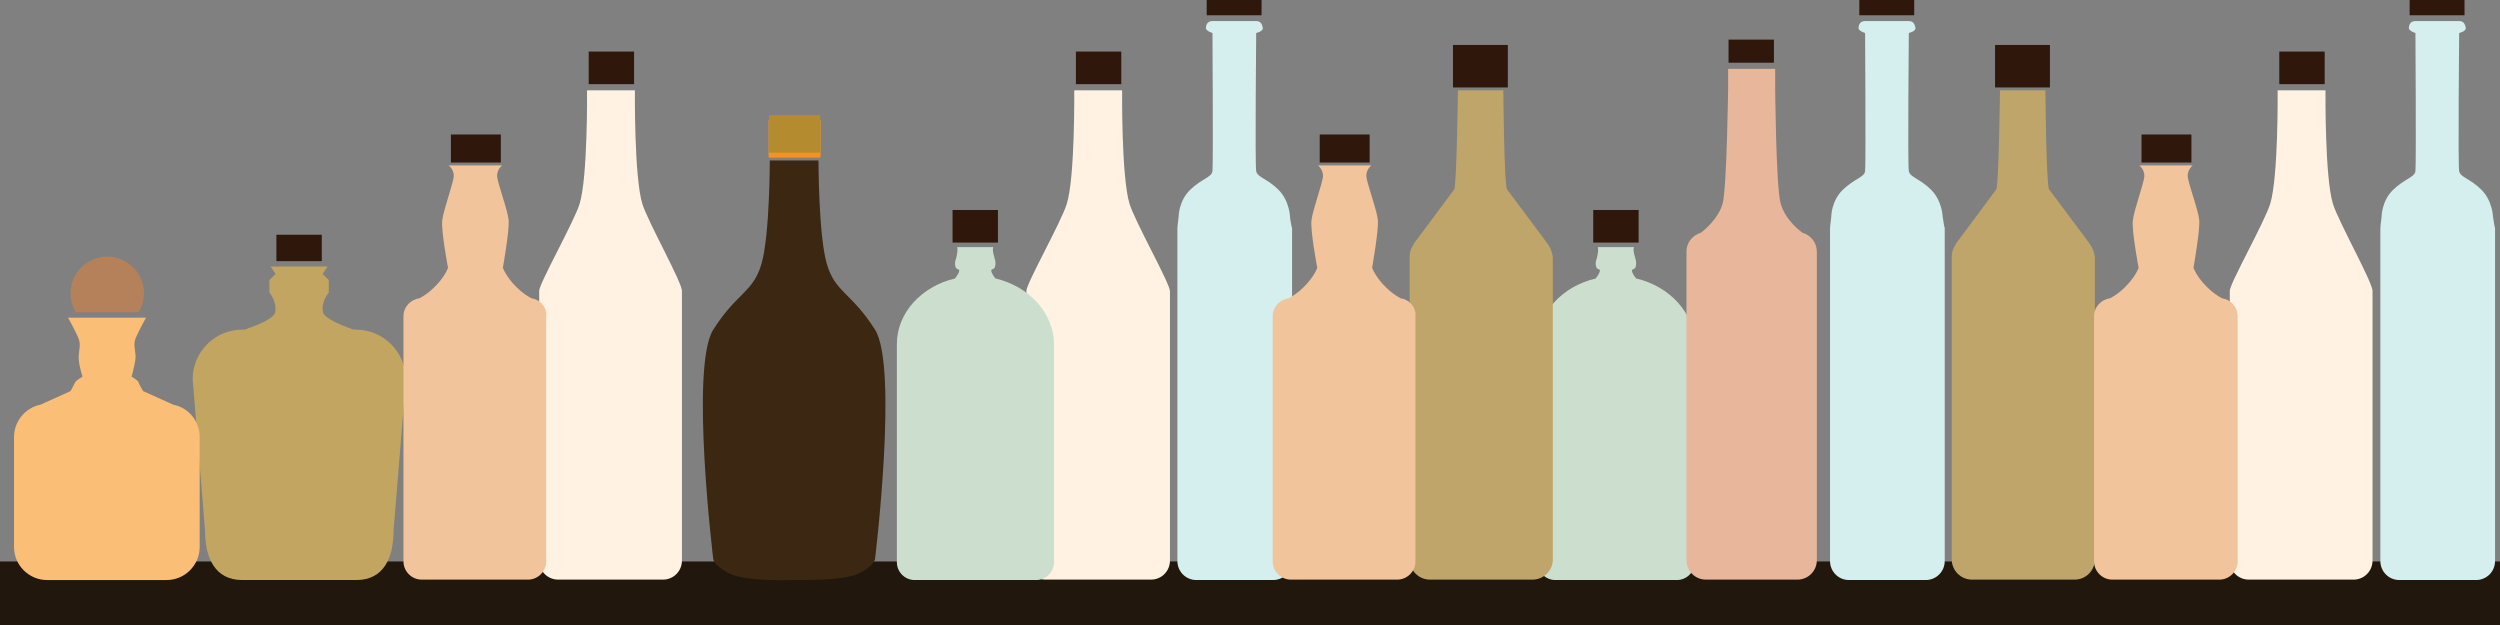 <?xml version="1.0" encoding="utf-8"?>
<!-- Generator: Adobe Illustrator 19.2.0, SVG Export Plug-In . SVG Version: 6.00 Build 0)  -->
<svg version="1.1" id="Layer_1" xmlns="http://www.w3.org/2000/svg" xmlns:xlink="http://www.w3.org/1999/xlink" x="0px" y="0px"
	 viewBox="0 0 606 151.6" style="enable-background:new 0 0 606 151.6;" xml:space="preserve">
<rect x="0" y="0" width="606" height="151.6" fill="#808080" stroke="none"/>
<style type="text/css">
	.st0{fill:#21170C;}
	.st1{fill:#CCDFCF;}
	.st2{fill:#2F170C;}
	.st3{fill:#BFA56A;}
	.st4{fill:#3C2712;}
	.st5{fill:#F69320;}
	.st6{fill:#B48B2E;}
	.st7{fill:#D5EEEE;}
	.st8{fill:#FFF2E3;}
	.st9{fill:#E7B69B;}
	.st10{fill:#C2A561;}
	.st11{fill:#F1C49B;}
	.st12{fill:#FABE77;}
	.st13{fill:#B5815A;}
</style>
<g>
	<rect x="-2.5" y="136.1" class="st0" width="612.5" height="17.5"/>
	<g>
		<g>
			<path class="st1" d="M396.6,67.5c-0.3-0.3-1.5-2-0.8-2.2c0.8-0.2,0.8-1,0.8-1.6s-0.2-0.9-0.5-2.2s0-1.6,0-1.6H392h-0.6h-4.1
				c0,0,0.2,0.2,0,1.6s-0.5,1.6-0.5,2.2c0,0.6,0,1.4,0.8,1.6c0.7,0.2-0.5,1.8-0.8,2.2c-8.1,1.9-14.1,8.3-14.1,15.9
				c0,0.9,0,3.6,0,4.1v48.8c0,2.3,1.9,4.3,4.3,4.3h29.5c2.3,0,4.3-1.9,4.3-4.3V87.5c0-0.5,0-3.2,0-4.1
				C410.7,75.8,404.7,69.4,396.6,67.5z"/>
			<rect x="386.2" y="50.9" class="st2" width="11" height="7.9"/>
		</g>
		<g>
			<path class="st3" d="M375.2,59.2L375.2,59.2c0.1,0-9.2-12.3-9.9-13.3s-0.9-24-0.9-24h-5.1h-0.8h-5.1c0,0-0.3,23-0.9,24
				c-0.7,1-9.9,13.3-9.9,13.3h0.1c-0.6,0.8-1,1.8-1,2.9v73.5c0,2.7,2.2,4.9,4.9,4.9h24.9c2.7,0,4.9-2.2,4.9-4.9V62.2
				C376.2,61,375.8,60,375.2,59.2z"/>
			<rect x="352.2" y="10.9" class="st2" width="13.3" height="10.3"/>
		</g>
		<g>
			<path class="st3" d="M506.6,59.2L506.6,59.2c0.1,0-9.2-12.3-9.9-13.3s-0.9-24-0.9-24h-5.1h-0.8h-5.1c0,0-0.3,23-0.9,24
				c-0.7,1-9.9,13.3-9.9,13.3h0.1c-0.6,0.8-1,1.8-1,2.9v73.5c0,2.7,2.2,4.9,4.9,4.9h24.9c2.7,0,4.9-2.2,4.9-4.9V62.2
				C507.6,61,507.2,60,506.6,59.2z"/>
			<rect x="483.6" y="10.9" class="st2" width="13.3" height="10.3"/>
		</g>
		<g>
			<path class="st4" d="M212.1,79.9c-5.7-9-9.7-9-11.7-16s-2-25-2-25H193h-0.9h-5.5c0,0,0,18-2,25s-6,7-11.7,16s0,55.7,0,55.7
				s0.5,2,4.6,3.7c3.6,1.5,12.9,1.4,15,1.3c2.1,0,11.4,0.1,15-1.3c4.1-1.7,4.6-3.7,4.6-3.7S217.8,88.9,212.1,79.9z"/>
			<path class="st5" d="M198.7,38.2h-12.2c-0.1,0-0.2-0.1-0.2-0.2v-8.8c0-0.1,0.1-0.2,0.2-0.2h12.2c0.1,0,0.2,0.1,0.2,0.2V38
				C198.9,38.1,198.8,38.2,198.7,38.2z"/>
			<rect x="186.4" y="27.9" class="st6" width="12.4" height="9.1"/>
		</g>
		<g>
			<path class="st7" d="M312.7,52.5c0,0-0.1-3.8-2.8-6.5s-5.1-3-5.4-4.5s0-33.5,0-33.5s1.8-0.4,1.6-1.3s-0.5-1.6-1.7-1.6
				c-1,0-3.7,0-4.9,0c0,0-0.2,0-0.6,0c-1.2,0-3.9,0-4.9,0c-1.3,0-1.6,0.8-1.7,1.6s1.6,1.3,1.6,1.3s0.2,32,0,33.5s-2.6,1.8-5.4,4.5
				s-2.8,6.5-2.8,6.5c0,0.3-0.3,2.3-0.3,2.8V136c0,2.5,2,4.6,4.6,4.6h18.6c2.5,0,4.6-2,4.6-4.6V55.3C313,54.8,312.7,52.9,312.7,52.5
				z"/>
			<rect x="292.5" class="st2" width="13.3" height="3.7"/>
		</g>
		<g>
			<path class="st7" d="M470.9,52.5c0,0-0.1-3.8-2.8-6.5s-5.1-3-5.4-4.5s0-33.5,0-33.5s1.8-0.4,1.6-1.3s-0.5-1.6-1.7-1.6
				c-1,0-3.7,0-4.9,0c0,0-0.2,0-0.6,0c-1.2,0-3.9,0-4.9,0c-1.3,0-1.6,0.8-1.7,1.6s1.6,1.3,1.6,1.3s0.2,32,0,33.5s-2.6,1.8-5.4,4.5
				s-2.8,6.5-2.8,6.5c0,0.3-0.3,2.3-0.3,2.8V136c0,2.5,2,4.6,4.6,4.6h18.6c2.5,0,4.6-2,4.6-4.6V55.3C471.2,54.8,471,52.9,470.9,52.5
				z"/>
			<rect x="450.7" class="st2" width="13.3" height="3.7"/>
		</g>
		<g>
			<path class="st8" d="M273.8,49.4c-2-6.5-1.8-27.5-1.8-27.5h-5h-1.6h-5c0,0,0.2,21-1.8,27.5c-1.3,4.3-9.8,19.3-9.8,21.1v65.4
				c0,2.6,2.1,4.6,4.6,4.6H279c2.6,0,4.6-2.1,4.6-4.6V70.6C283.6,68.7,275.1,53.7,273.8,49.4z"/>
			<rect x="260.8" y="12.5" class="st2" width="11" height="7.9"/>
		</g>
		<g>
			<path class="st8" d="M155.7,49.4c-2-6.5-1.8-27.5-1.8-27.5h-5h-1.6h-5c0,0,0.2,21-1.8,27.5c-1.3,4.3-9.8,19.3-9.8,21.1v65.4
				c0,2.6,2.1,4.6,4.6,4.6h25.4c2.6,0,4.6-2.1,4.6-4.6V70.6C165.5,68.7,157,53.7,155.7,49.4z"/>
			<rect x="142.7" y="12.5" class="st2" width="11" height="7.9"/>
		</g>
		<g>
			<path class="st9" d="M436.9,56.4c0,0-4.2-2.9-5.3-7.2c-1.1-4.2-1.3-28-1.3-28v-4.5h-5.5h-0.4h-5.5v4.5c0,0-0.3,23.8-1.3,28
				c-1.1,4.2-5.3,7.2-5.3,7.2c-2,0.6-3.5,2.4-3.5,4.5v74.9c0,2.6,2.1,4.7,4.7,4.7h22.2c2.6,0,4.7-2.1,4.7-4.7V61
				C440.4,58.8,438.9,57,436.9,56.4z"/>
			<rect x="419" y="9.6" class="st2" width="11" height="5.6"/>
		</g>
		<g>
			<path class="st10" d="M86.3,79.9h-0.6c-3.2-1.1-7.1-2.8-7.4-4.2c-0.6-2.5,1.4-4.8,1.4-4.8v-3l-1.5-1.5l1.2-1.8h-6.7h-0.4h-6.7
				l1.2,1.8l-1.5,1.5v3c0,0,1.9,2.2,1.4,4.8c-0.3,1.5-4.2,3.1-7.4,4.2h-0.6c-6.6,0-12,5.4-12,12l3,36.7c0,6.6,2.4,12,9,12h27.7
				c6.6,0,9-5.4,9-12l3-36.7C98.3,85.3,92.9,79.9,86.3,79.9z"/>
			<rect x="67" y="56.9" class="st2" width="11" height="6.4"/>
		</g>
		<g>
			<path class="st11" d="M339.5,72.3c-0.9-0.5-2.2-1.3-3.5-2.6c-2.6-2.5-3.4-4.8-3.4-4.8s1.6-9,1.4-11.5s-2.8-9.2-2.8-10.8
				s1.2-2.5,1.2-2.5h-12.9c0,0,1.2,1,1.2,2.5s-2.5,8.2-2.8,10.8s1.4,11.5,1.4,11.5s-0.7,2.2-3.4,4.8c-1.3,1.3-2.6,2.1-3.5,2.6
				c-2.2,0.3-3.9,2.1-3.9,4.4v59.4c0,2.4,2,4.4,4.4,4.4h25.8c2.4,0,4.4-2,4.4-4.4V76.7C343.3,74.4,341.6,72.6,339.5,72.3z"/>
			<rect x="319.9" y="32.6" class="st2" width="12.1" height="6.8"/>
		</g>
		<g>
			<path class="st1" d="M241.3,67.5c-0.3-0.3-1.5-2-0.8-2.2c0.8-0.2,0.8-1,0.8-1.6s-0.2-0.9-0.5-2.2s0-1.6,0-1.6h-4.1h-0.6H232
				c0,0,0.2,0.2,0,1.6s-0.5,1.6-0.5,2.2c0,0.6,0,1.4,0.8,1.6c0.7,0.2-0.5,1.8-0.8,2.2c-8.1,1.9-14.1,8.3-14.1,15.9
				c0,0.9,0,3.6,0,4.1v48.8c0,2.3,1.9,4.3,4.3,4.3h29.5c2.3,0,4.3-1.9,4.3-4.3V87.5c0-0.5,0-3.2,0-4.1
				C255.4,75.8,249.4,69.4,241.3,67.5z"/>
			<rect x="230.9" y="50.9" class="st2" width="11" height="7.9"/>
		</g>
		<g>
			<path class="st7" d="M604.3,52.5c0,0-0.1-3.8-2.8-6.5s-5.1-3-5.4-4.5s0-33.5,0-33.5s1.8-0.4,1.6-1.3s-0.5-1.6-1.7-1.6
				c-1,0-3.7,0-4.9,0c0,0-0.2,0-0.6,0c-1.2,0-3.9,0-4.9,0c-1.3,0-1.6,0.8-1.7,1.6s1.6,1.3,1.6,1.3s0.2,32,0,33.5s-2.6,1.8-5.4,4.5
				s-2.8,6.5-2.8,6.5c0,0.3-0.3,2.3-0.3,2.8V136c0,2.5,2,4.6,4.6,4.6h18.6c2.5,0,4.6-2,4.6-4.6V55.3
				C604.6,54.8,604.4,52.9,604.3,52.5z"/>
			<rect x="584.1" class="st2" width="13.3" height="3.7"/>
		</g>
		<g>
			<path class="st8" d="M565.5,49.4c-2-6.5-1.8-27.5-1.8-27.5h-5h-1.6h-5c0,0,0.2,21-1.8,27.5c-1.3,4.3-9.8,19.3-9.8,21.1v65.4
				c0,2.6,2.1,4.6,4.6,4.6h25.4c2.6,0,4.6-2.1,4.6-4.6V70.6C575.3,68.7,566.8,53.7,565.5,49.4z"/>
			<rect x="552.5" y="12.5" class="st2" width="11" height="7.9"/>
		</g>
		<g>
			<path class="st11" d="M128.8,72.3c-0.9-0.5-2.2-1.3-3.5-2.6c-2.6-2.5-3.4-4.8-3.4-4.8s1.6-9,1.4-11.5s-2.8-9.2-2.8-10.8
				s1.2-2.5,1.2-2.5h-12.9c0,0,1.2,1,1.2,2.5s-2.5,8.2-2.8,10.8s1.4,11.5,1.4,11.5s-0.7,2.2-3.4,4.8c-1.3,1.3-2.6,2.1-3.5,2.6
				c-2.2,0.3-3.9,2.1-3.9,4.4v59.4c0,2.4,2,4.4,4.4,4.4H128c2.4,0,4.4-2,4.4-4.4V76.7C132.6,74.4,130.9,72.6,128.8,72.3z"/>
			<rect x="109.3" y="32.6" class="st2" width="12.1" height="6.8"/>
		</g>
		<g>
			<path class="st11" d="M538.6,72.3c-0.9-0.5-2.2-1.3-3.5-2.6c-2.6-2.5-3.4-4.8-3.4-4.8s1.6-9,1.4-11.5s-2.8-9.2-2.8-10.8
				s1.2-2.5,1.2-2.5h-12.9c0,0,1.2,1,1.2,2.5s-2.5,8.2-2.8,10.8s1.4,11.5,1.4,11.5s-0.7,2.2-3.4,4.8c-1.3,1.3-2.6,2.1-3.5,2.6
				c-2.2,0.3-3.9,2.1-3.9,4.4v59.4c0,2.4,2,4.4,4.4,4.4h26c2.4,0,4.4-2,4.4-4.4V76.7C542.4,74.4,540.7,72.6,538.6,72.3z"/>
			<rect x="519.1" y="32.6" class="st2" width="12.1" height="6.8"/>
		</g>
		<g>
			<path class="st12" d="M42,98.1l-7.3-3.3c0,0-1-1.6-1.1-2.1s-1.7-1.4-1.7-1.4s0.6-2.1,0.9-4s-0.6-3.5,0-5.1s2.6-5.2,2.6-5.2H26
				h-0.1h-9.4c0,0,2,3.6,2.6,5.2s-0.2,3.2,0,5.1s0.9,4,0.9,4s-1.6,0.9-1.8,1.4s-1.1,2.1-1.1,2.1l-7.3,3.3c-3.6,0.7-6.4,4-6.4,7.8
				v26.7c0,4.4,3.6,8,8,8h29c4.4,0,8-3.6,8-8v-26.7C48.4,102.1,45.7,98.8,42,98.1z"/>
			<path class="st13" d="M25.9,75.7H26h7.6c0.8-1.3,1.3-2.9,1.3-4.6c0-4.9-4-8.9-8.9-8.9s-8.9,4-8.9,8.9c0,1.7,0.5,3.3,1.3,4.6H25.9
				z"/>
		</g>
	</g>
</g>
</svg>
